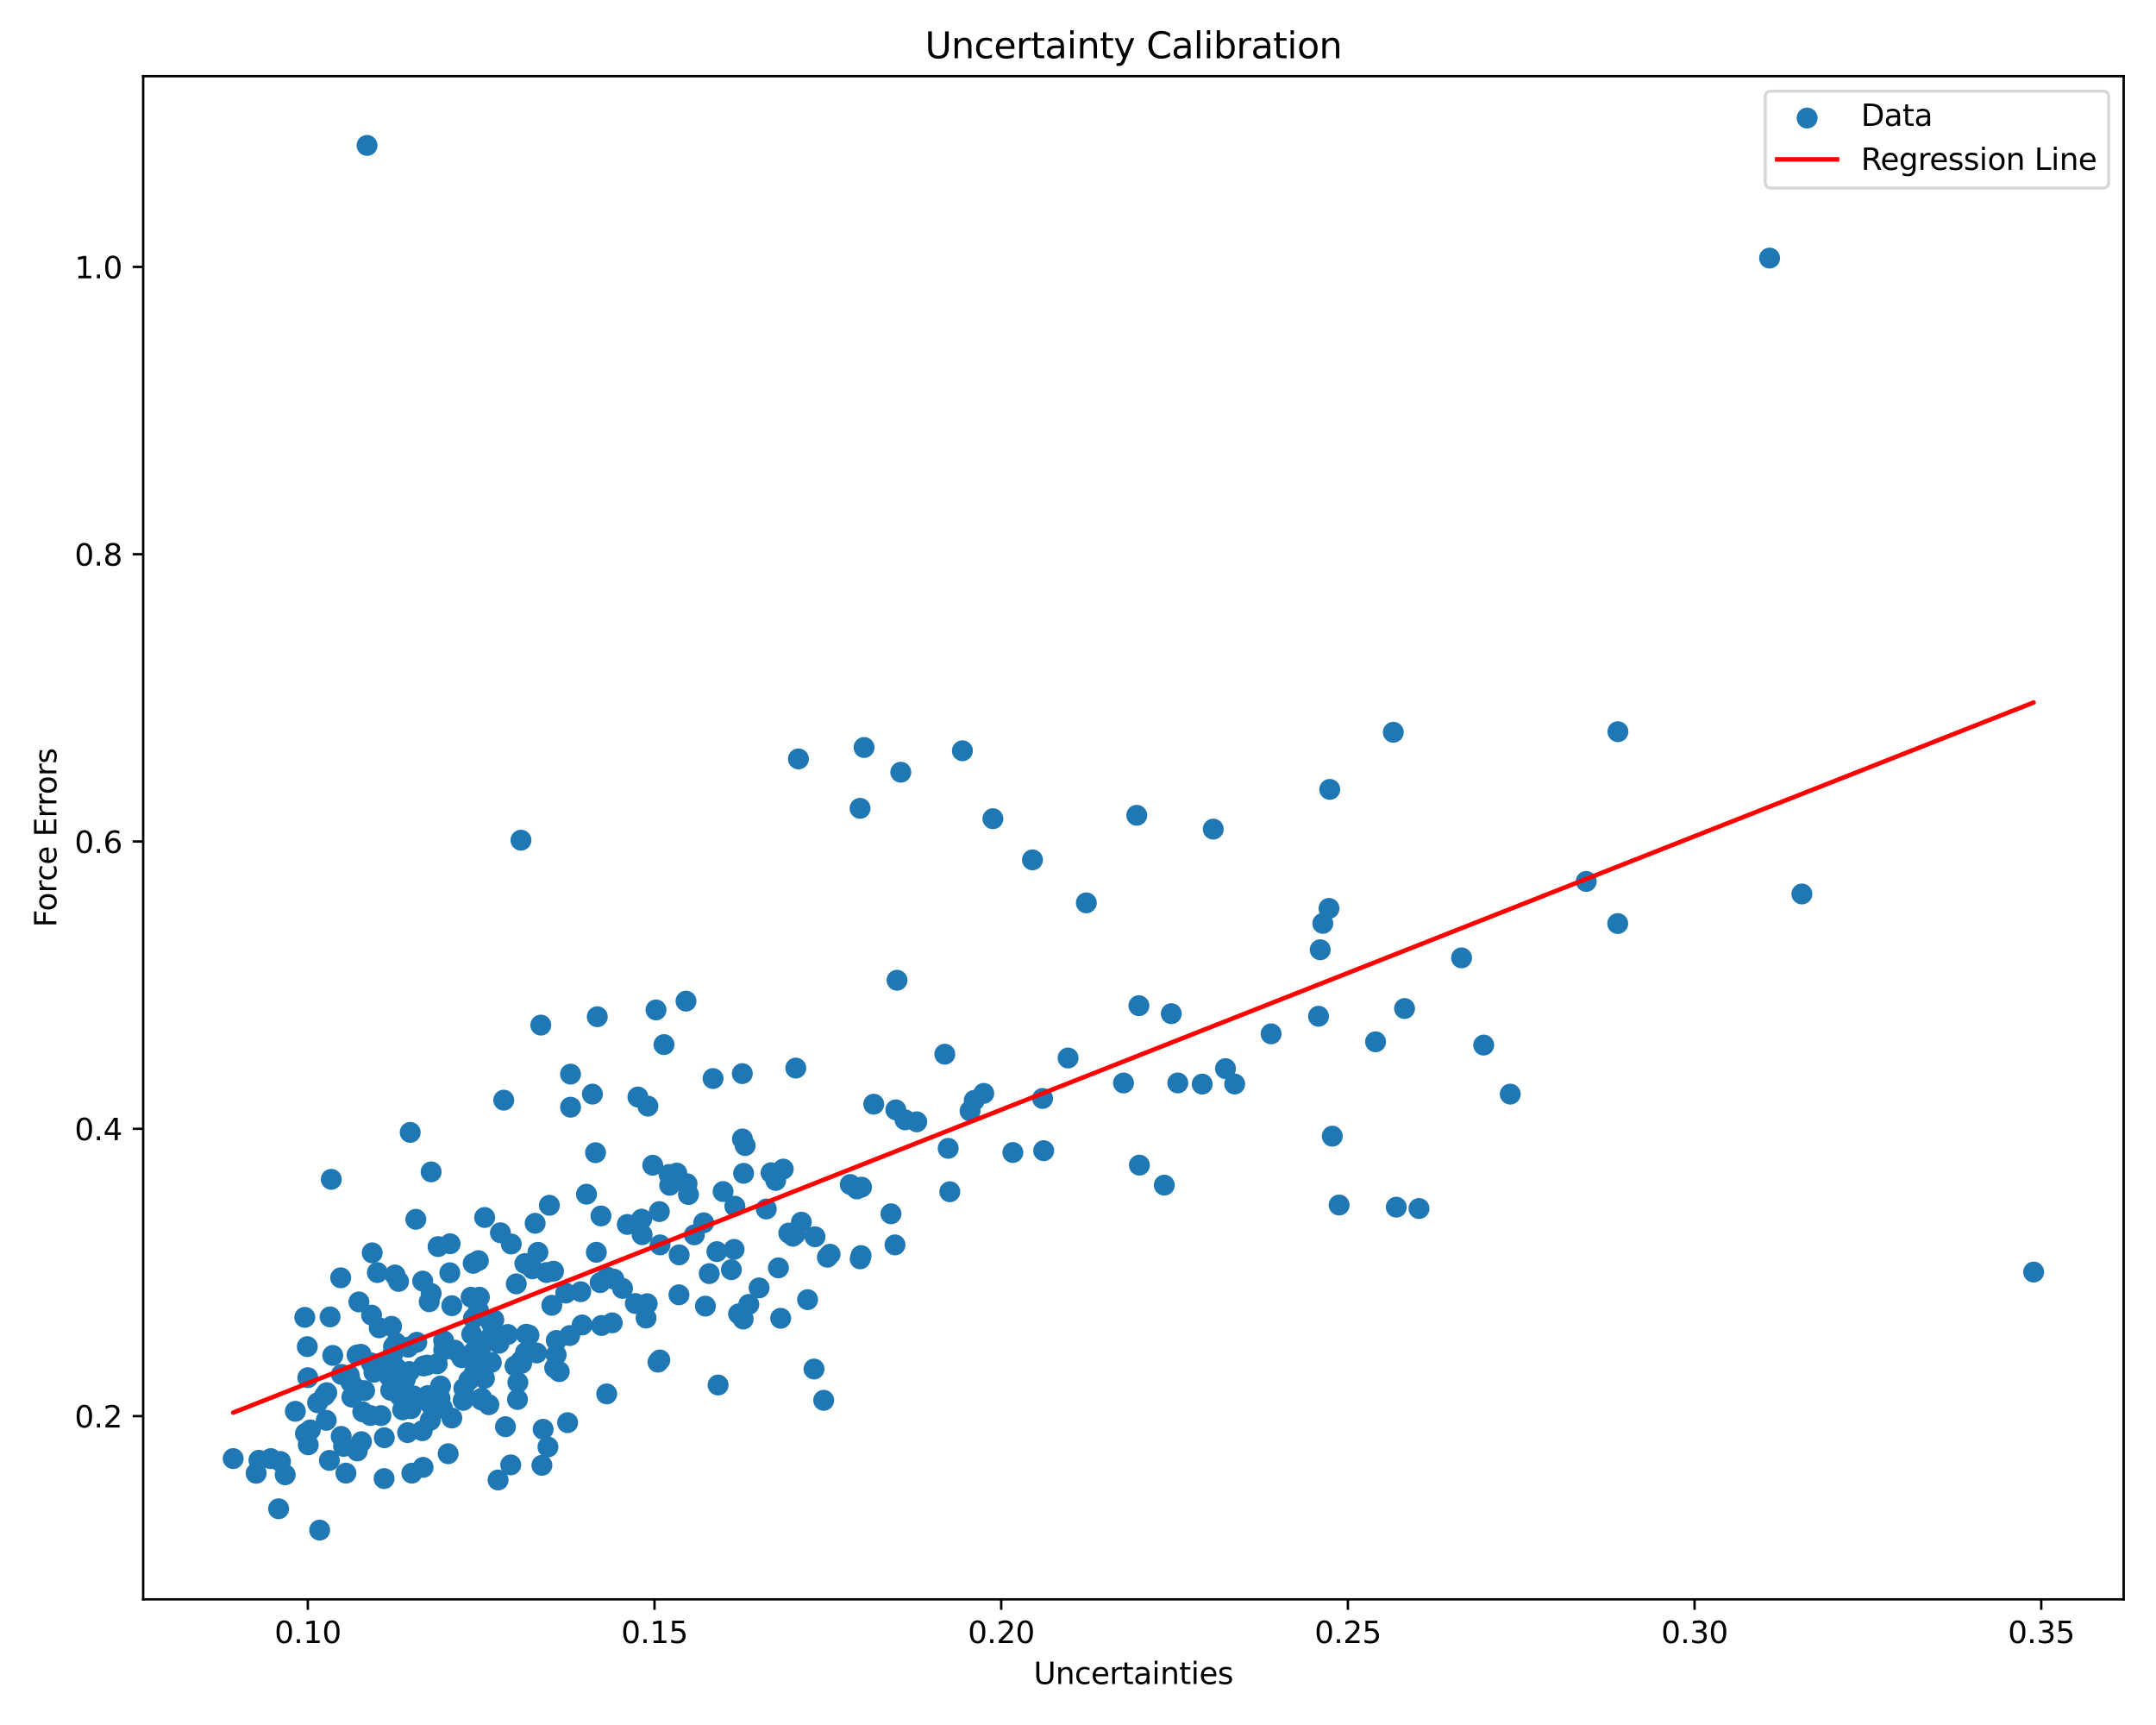 <?xml version="1.0" encoding="utf-8" standalone="no"?>
<!DOCTYPE svg PUBLIC "-//W3C//DTD SVG 1.1//EN"
  "http://www.w3.org/Graphics/SVG/1.1/DTD/svg11.dtd">
<svg xmlns:xlink="http://www.w3.org/1999/xlink" width="720pt" height="576pt" viewBox="0 0 720 576" xmlns="http://www.w3.org/2000/svg" version="1.1">
 <defs>
  <style type="text/css">*{stroke-linejoin: round; stroke-linecap: butt}</style>
 </defs>
 <g id="figure_1">
  <g id="patch_1">
   <path d="M 0 576 
L 720 576 
L 720 0 
L 0 0 
z
" style="fill: #ffffff"/>
  </g>
  <g id="axes_1">
   <g id="patch_2">
    <path d="M 47.81 534.04 
L 709.2 534.04 
L 709.2 25.44 
L 47.81 25.44 
z
" style="fill: #ffffff"/>
   </g>
   <g id="PathCollection_1">
    <defs>
     <path id="mafd9b68d8b" d="M 0 3 
C 0.796 3 1.559 2.684 2.121 2.121 
C 2.684 1.559 3 0.796 3 0 
C 3 -0.796 2.684 -1.559 2.121 -2.121 
C 1.559 -2.684 0.796 -3 0 -3 
C -0.796 -3 -1.559 -2.684 -2.121 -2.121 
C -2.684 -1.559 -3 -0.796 -3 0 
C -3 0.796 -2.684 1.559 -2.121 2.121 
C -1.559 2.684 -0.796 3 0 3 
z
" style="stroke: #1f77b4"/>
    </defs>
    <g clip-path="url(#p9a4f9150dd)">
     <use xlink:href="#mafd9b68d8b" x="246.666" y="438.716" style="fill: #1f77b4; stroke: #1f77b4"/>
     <use xlink:href="#mafd9b68d8b" x="188.929" y="431.779" style="fill: #1f77b4; stroke: #1f77b4"/>
     <use xlink:href="#mafd9b68d8b" x="95.247" y="492.458" style="fill: #1f77b4; stroke: #1f77b4"/>
     <use xlink:href="#mafd9b68d8b" x="248.184" y="440.45" style="fill: #1f77b4; stroke: #1f77b4"/>
     <use xlink:href="#mafd9b68d8b" x="601.748" y="298.505" style="fill: #1f77b4; stroke: #1f77b4"/>
     <use xlink:href="#mafd9b68d8b" x="447.204" y="402.377" style="fill: #1f77b4; stroke: #1f77b4"/>
     <use xlink:href="#mafd9b68d8b" x="299.165" y="370.595" style="fill: #1f77b4; stroke: #1f77b4"/>
     <use xlink:href="#mafd9b68d8b" x="158.085" y="440.252" style="fill: #1f77b4; stroke: #1f77b4"/>
     <use xlink:href="#mafd9b68d8b" x="86.471" y="487.598" style="fill: #1f77b4; stroke: #1f77b4"/>
     <use xlink:href="#mafd9b68d8b" x="172.419" y="428.701" style="fill: #1f77b4; stroke: #1f77b4"/>
     <use xlink:href="#mafd9b68d8b" x="178.71" y="408.476" style="fill: #1f77b4; stroke: #1f77b4"/>
     <use xlink:href="#mafd9b68d8b" x="109.12" y="465.017" style="fill: #1f77b4; stroke: #1f77b4"/>
     <use xlink:href="#mafd9b68d8b" x="144.217" y="469.565" style="fill: #1f77b4; stroke: #1f77b4"/>
     <use xlink:href="#mafd9b68d8b" x="200.42" y="428.291" style="fill: #1f77b4; stroke: #1f77b4"/>
     <use xlink:href="#mafd9b68d8b" x="299.566" y="327.313" style="fill: #1f77b4; stroke: #1f77b4"/>
     <use xlink:href="#mafd9b68d8b" x="148.17" y="450.765" style="fill: #1f77b4; stroke: #1f77b4"/>
     <use xlink:href="#mafd9b68d8b" x="216.131" y="435.323" style="fill: #1f77b4; stroke: #1f77b4"/>
     <use xlink:href="#mafd9b68d8b" x="136.127" y="478.367" style="fill: #1f77b4; stroke: #1f77b4"/>
     <use xlink:href="#mafd9b68d8b" x="197.838" y="365.34" style="fill: #1f77b4; stroke: #1f77b4"/>
     <use xlink:href="#mafd9b68d8b" x="239.404" y="417.934" style="fill: #1f77b4; stroke: #1f77b4"/>
     <use xlink:href="#mafd9b68d8b" x="138.125" y="466.122" style="fill: #1f77b4; stroke: #1f77b4"/>
     <use xlink:href="#mafd9b68d8b" x="444.074" y="263.59" style="fill: #1f77b4; stroke: #1f77b4"/>
     <use xlink:href="#mafd9b68d8b" x="158.013" y="451.561" style="fill: #1f77b4; stroke: #1f77b4"/>
     <use xlink:href="#mafd9b68d8b" x="113.941" y="479.638" style="fill: #1f77b4; stroke: #1f77b4"/>
     <use xlink:href="#mafd9b68d8b" x="174.208" y="455.228" style="fill: #1f77b4; stroke: #1f77b4"/>
     <use xlink:href="#mafd9b68d8b" x="409.254" y="356.828" style="fill: #1f77b4; stroke: #1f77b4"/>
     <use xlink:href="#mafd9b68d8b" x="229.918" y="398.871" style="fill: #1f77b4; stroke: #1f77b4"/>
     <use xlink:href="#mafd9b68d8b" x="126.629" y="443.377" style="fill: #1f77b4; stroke: #1f77b4"/>
     <use xlink:href="#mafd9b68d8b" x="180.964" y="489.285" style="fill: #1f77b4; stroke: #1f77b4"/>
     <use xlink:href="#mafd9b68d8b" x="388.818" y="395.732" style="fill: #1f77b4; stroke: #1f77b4"/>
     <use xlink:href="#mafd9b68d8b" x="216.368" y="369.353" style="fill: #1f77b4; stroke: #1f77b4"/>
     <use xlink:href="#mafd9b68d8b" x="179.635" y="418.165" style="fill: #1f77b4; stroke: #1f77b4"/>
     <use xlink:href="#mafd9b68d8b" x="182.486" y="424.919" style="fill: #1f77b4; stroke: #1f77b4"/>
     <use xlink:href="#mafd9b68d8b" x="119.233" y="452.456" style="fill: #1f77b4; stroke: #1f77b4"/>
     <use xlink:href="#mafd9b68d8b" x="195.863" y="398.759" style="fill: #1f77b4; stroke: #1f77b4"/>
     <use xlink:href="#mafd9b68d8b" x="348.166" y="366.781" style="fill: #1f77b4; stroke: #1f77b4"/>
     <use xlink:href="#mafd9b68d8b" x="257.488" y="391.599" style="fill: #1f77b4; stroke: #1f77b4"/>
     <use xlink:href="#mafd9b68d8b" x="190.53" y="358.666" style="fill: #1f77b4; stroke: #1f77b4"/>
     <use xlink:href="#mafd9b68d8b" x="379.627" y="272.237" style="fill: #1f77b4; stroke: #1f77b4"/>
     <use xlink:href="#mafd9b68d8b" x="142.675" y="466.333" style="fill: #1f77b4; stroke: #1f77b4"/>
     <use xlink:href="#mafd9b68d8b" x="151.867" y="450.832" style="fill: #1f77b4; stroke: #1f77b4"/>
     <use xlink:href="#mafd9b68d8b" x="261.571" y="390.372" style="fill: #1f77b4; stroke: #1f77b4"/>
     <use xlink:href="#mafd9b68d8b" x="141.006" y="477.728" style="fill: #1f77b4; stroke: #1f77b4"/>
     <use xlink:href="#mafd9b68d8b" x="214.438" y="412.279" style="fill: #1f77b4; stroke: #1f77b4"/>
     <use xlink:href="#mafd9b68d8b" x="141.16" y="427.774" style="fill: #1f77b4; stroke: #1f77b4"/>
     <use xlink:href="#mafd9b68d8b" x="124.297" y="418.337" style="fill: #1f77b4; stroke: #1f77b4"/>
     <use xlink:href="#mafd9b68d8b" x="207.892" y="430.216" style="fill: #1f77b4; stroke: #1f77b4"/>
     <use xlink:href="#mafd9b68d8b" x="219.066" y="337.224" style="fill: #1f77b4; stroke: #1f77b4"/>
     <use xlink:href="#mafd9b68d8b" x="150.875" y="435.999" style="fill: #1f77b4; stroke: #1f77b4"/>
     <use xlink:href="#mafd9b68d8b" x="220.351" y="454.114" style="fill: #1f77b4; stroke: #1f77b4"/>
     <use xlink:href="#mafd9b68d8b" x="265.521" y="412.164" style="fill: #1f77b4; stroke: #1f77b4"/>
     <use xlink:href="#mafd9b68d8b" x="231.874" y="412.332" style="fill: #1f77b4; stroke: #1f77b4"/>
     <use xlink:href="#mafd9b68d8b" x="163.995" y="446.278" style="fill: #1f77b4; stroke: #1f77b4"/>
     <use xlink:href="#mafd9b68d8b" x="287.561" y="419.255" style="fill: #1f77b4; stroke: #1f77b4"/>
     <use xlink:href="#mafd9b68d8b" x="226.808" y="419.012" style="fill: #1f77b4; stroke: #1f77b4"/>
     <use xlink:href="#mafd9b68d8b" x="226.738" y="432.351" style="fill: #1f77b4; stroke: #1f77b4"/>
     <use xlink:href="#mafd9b68d8b" x="166.636" y="448.543" style="fill: #1f77b4; stroke: #1f77b4"/>
     <use xlink:href="#mafd9b68d8b" x="217.989" y="389.087" style="fill: #1f77b4; stroke: #1f77b4"/>
     <use xlink:href="#mafd9b68d8b" x="321.399" y="250.689" style="fill: #1f77b4; stroke: #1f77b4"/>
     <use xlink:href="#mafd9b68d8b" x="185.236" y="456.771" style="fill: #1f77b4; stroke: #1f77b4"/>
     <use xlink:href="#mafd9b68d8b" x="136.717" y="457.979" style="fill: #1f77b4; stroke: #1f77b4"/>
     <use xlink:href="#mafd9b68d8b" x="277.205" y="418.8" style="fill: #1f77b4; stroke: #1f77b4"/>
     <use xlink:href="#mafd9b68d8b" x="440.319" y="339.341" style="fill: #1f77b4; stroke: #1f77b4"/>
     <use xlink:href="#mafd9b68d8b" x="120.531" y="452.21" style="fill: #1f77b4; stroke: #1f77b4"/>
     <use xlink:href="#mafd9b68d8b" x="139.184" y="448.205" style="fill: #1f77b4; stroke: #1f77b4"/>
     <use xlink:href="#mafd9b68d8b" x="219.737" y="454.841" style="fill: #1f77b4; stroke: #1f77b4"/>
     <use xlink:href="#mafd9b68d8b" x="298.885" y="415.685" style="fill: #1f77b4; stroke: #1f77b4"/>
     <use xlink:href="#mafd9b68d8b" x="209.487" y="408.857" style="fill: #1f77b4; stroke: #1f77b4"/>
     <use xlink:href="#mafd9b68d8b" x="540.305" y="244.322" style="fill: #1f77b4; stroke: #1f77b4"/>
     <use xlink:href="#mafd9b68d8b" x="245.152" y="417.186" style="fill: #1f77b4; stroke: #1f77b4"/>
     <use xlink:href="#mafd9b68d8b" x="300.817" y="257.851" style="fill: #1f77b4; stroke: #1f77b4"/>
     <use xlink:href="#mafd9b68d8b" x="121.15" y="471.448" style="fill: #1f77b4; stroke: #1f77b4"/>
     <use xlink:href="#mafd9b68d8b" x="129.943" y="459.525" style="fill: #1f77b4; stroke: #1f77b4"/>
     <use xlink:href="#mafd9b68d8b" x="356.683" y="353.277" style="fill: #1f77b4; stroke: #1f77b4"/>
     <use xlink:href="#mafd9b68d8b" x="101.997" y="478.653" style="fill: #1f77b4; stroke: #1f77b4"/>
     <use xlink:href="#mafd9b68d8b" x="158.419" y="458.388" style="fill: #1f77b4; stroke: #1f77b4"/>
     <use xlink:href="#mafd9b68d8b" x="117.218" y="461.662" style="fill: #1f77b4; stroke: #1f77b4"/>
     <use xlink:href="#mafd9b68d8b" x="168.8" y="476.399" style="fill: #1f77b4; stroke: #1f77b4"/>
     <use xlink:href="#mafd9b68d8b" x="150.315" y="415.303" style="fill: #1f77b4; stroke: #1f77b4"/>
     <use xlink:href="#mafd9b68d8b" x="181.376" y="477.253" style="fill: #1f77b4; stroke: #1f77b4"/>
     <use xlink:href="#mafd9b68d8b" x="138.861" y="407.145" style="fill: #1f77b4; stroke: #1f77b4"/>
     <use xlink:href="#mafd9b68d8b" x="328.526" y="365.096" style="fill: #1f77b4; stroke: #1f77b4"/>
     <use xlink:href="#mafd9b68d8b" x="106.056" y="468.396" style="fill: #1f77b4; stroke: #1f77b4"/>
     <use xlink:href="#mafd9b68d8b" x="123.999" y="455.112" style="fill: #1f77b4; stroke: #1f77b4"/>
     <use xlink:href="#mafd9b68d8b" x="148.149" y="447.664" style="fill: #1f77b4; stroke: #1f77b4"/>
     <use xlink:href="#mafd9b68d8b" x="160.253" y="454.627" style="fill: #1f77b4; stroke: #1f77b4"/>
     <use xlink:href="#mafd9b68d8b" x="143.981" y="391.304" style="fill: #1f77b4; stroke: #1f77b4"/>
     <use xlink:href="#mafd9b68d8b" x="179.232" y="451.779" style="fill: #1f77b4; stroke: #1f77b4"/>
     <use xlink:href="#mafd9b68d8b" x="223.636" y="395.787" style="fill: #1f77b4; stroke: #1f77b4"/>
     <use xlink:href="#mafd9b68d8b" x="127.205" y="472.696" style="fill: #1f77b4; stroke: #1f77b4"/>
     <use xlink:href="#mafd9b68d8b" x="175.499" y="451.643" style="fill: #1f77b4; stroke: #1f77b4"/>
     <use xlink:href="#mafd9b68d8b" x="184.276" y="435.858" style="fill: #1f77b4; stroke: #1f77b4"/>
     <use xlink:href="#mafd9b68d8b" x="275.078" y="467.582" style="fill: #1f77b4; stroke: #1f77b4"/>
     <use xlink:href="#mafd9b68d8b" x="160.755" y="467.476" style="fill: #1f77b4; stroke: #1f77b4"/>
     <use xlink:href="#mafd9b68d8b" x="133.392" y="459.421" style="fill: #1f77b4; stroke: #1f77b4"/>
     <use xlink:href="#mafd9b68d8b" x="166.333" y="494.185" style="fill: #1f77b4; stroke: #1f77b4"/>
     <use xlink:href="#mafd9b68d8b" x="229.095" y="334.295" style="fill: #1f77b4; stroke: #1f77b4"/>
     <use xlink:href="#mafd9b68d8b" x="344.796" y="287.116" style="fill: #1f77b4; stroke: #1f77b4"/>
     <use xlink:href="#mafd9b68d8b" x="77.873" y="487.044" style="fill: #1f77b4; stroke: #1f77b4"/>
     <use xlink:href="#mafd9b68d8b" x="504.348" y="365.34" style="fill: #1f77b4; stroke: #1f77b4"/>
     <use xlink:href="#mafd9b68d8b" x="141.294" y="489.976" style="fill: #1f77b4; stroke: #1f77b4"/>
     <use xlink:href="#mafd9b68d8b" x="263.413" y="411.744" style="fill: #1f77b4; stroke: #1f77b4"/>
     <use xlink:href="#mafd9b68d8b" x="214.273" y="407.091" style="fill: #1f77b4; stroke: #1f77b4"/>
     <use xlink:href="#mafd9b68d8b" x="220.198" y="404.569" style="fill: #1f77b4; stroke: #1f77b4"/>
     <use xlink:href="#mafd9b68d8b" x="465.299" y="244.512" style="fill: #1f77b4; stroke: #1f77b4"/>
     <use xlink:href="#mafd9b68d8b" x="175.731" y="445.519" style="fill: #1f77b4; stroke: #1f77b4"/>
     <use xlink:href="#mafd9b68d8b" x="156.576" y="460.88" style="fill: #1f77b4; stroke: #1f77b4"/>
     <use xlink:href="#mafd9b68d8b" x="114.029" y="458.937" style="fill: #1f77b4; stroke: #1f77b4"/>
     <use xlink:href="#mafd9b68d8b" x="193.933" y="431.319" style="fill: #1f77b4; stroke: #1f77b4"/>
     <use xlink:href="#mafd9b68d8b" x="391.153" y="338.474" style="fill: #1f77b4; stroke: #1f77b4"/>
     <use xlink:href="#mafd9b68d8b" x="679.137" y="424.76" style="fill: #1f77b4; stroke: #1f77b4"/>
     <use xlink:href="#mafd9b68d8b" x="247.926" y="380.31" style="fill: #1f77b4; stroke: #1f77b4"/>
     <use xlink:href="#mafd9b68d8b" x="160.33" y="456.061" style="fill: #1f77b4; stroke: #1f77b4"/>
     <use xlink:href="#mafd9b68d8b" x="260.709" y="440.195" style="fill: #1f77b4; stroke: #1f77b4"/>
     <use xlink:href="#mafd9b68d8b" x="220.443" y="415.686" style="fill: #1f77b4; stroke: #1f77b4"/>
     <use xlink:href="#mafd9b68d8b" x="375.199" y="361.62" style="fill: #1f77b4; stroke: #1f77b4"/>
     <use xlink:href="#mafd9b68d8b" x="172.812" y="467.303" style="fill: #1f77b4; stroke: #1f77b4"/>
     <use xlink:href="#mafd9b68d8b" x="265.759" y="356.648" style="fill: #1f77b4; stroke: #1f77b4"/>
     <use xlink:href="#mafd9b68d8b" x="147.127" y="462.82" style="fill: #1f77b4; stroke: #1f77b4"/>
     <use xlink:href="#mafd9b68d8b" x="109.998" y="487.642" style="fill: #1f77b4; stroke: #1f77b4"/>
     <use xlink:href="#mafd9b68d8b" x="226.014" y="391.712" style="fill: #1f77b4; stroke: #1f77b4"/>
     <use xlink:href="#mafd9b68d8b" x="259.956" y="423.351" style="fill: #1f77b4; stroke: #1f77b4"/>
     <use xlink:href="#mafd9b68d8b" x="287.713" y="396.407" style="fill: #1f77b4; stroke: #1f77b4"/>
     <use xlink:href="#mafd9b68d8b" x="154.905" y="463.584" style="fill: #1f77b4; stroke: #1f77b4"/>
     <use xlink:href="#mafd9b68d8b" x="108.946" y="474.262" style="fill: #1f77b4; stroke: #1f77b4"/>
     <use xlink:href="#mafd9b68d8b" x="170.732" y="415.388" style="fill: #1f77b4; stroke: #1f77b4"/>
     <use xlink:href="#mafd9b68d8b" x="221.744" y="348.808" style="fill: #1f77b4; stroke: #1f77b4"/>
     <use xlink:href="#mafd9b68d8b" x="338.238" y="384.839" style="fill: #1f77b4; stroke: #1f77b4"/>
     <use xlink:href="#mafd9b68d8b" x="184.855" y="424.463" style="fill: #1f77b4; stroke: #1f77b4"/>
     <use xlink:href="#mafd9b68d8b" x="164.069" y="454.928" style="fill: #1f77b4; stroke: #1f77b4"/>
     <use xlink:href="#mafd9b68d8b" x="113.777" y="426.675" style="fill: #1f77b4; stroke: #1f77b4"/>
     <use xlink:href="#mafd9b68d8b" x="185.771" y="447.596" style="fill: #1f77b4; stroke: #1f77b4"/>
     <use xlink:href="#mafd9b68d8b" x="190.267" y="445.96" style="fill: #1f77b4; stroke: #1f77b4"/>
     <use xlink:href="#mafd9b68d8b" x="276.302" y="419.801" style="fill: #1f77b4; stroke: #1f77b4"/>
     <use xlink:href="#mafd9b68d8b" x="130.481" y="464.239" style="fill: #1f77b4; stroke: #1f77b4"/>
     <use xlink:href="#mafd9b68d8b" x="147.724" y="470.179" style="fill: #1f77b4; stroke: #1f77b4"/>
     <use xlink:href="#mafd9b68d8b" x="175.281" y="421.917" style="fill: #1f77b4; stroke: #1f77b4"/>
     <use xlink:href="#mafd9b68d8b" x="128.337" y="480.08" style="fill: #1f77b4; stroke: #1f77b4"/>
     <use xlink:href="#mafd9b68d8b" x="137.533" y="491.905" style="fill: #1f77b4; stroke: #1f77b4"/>
     <use xlink:href="#mafd9b68d8b" x="176.658" y="445.818" style="fill: #1f77b4; stroke: #1f77b4"/>
     <use xlink:href="#mafd9b68d8b" x="267.608" y="408.1" style="fill: #1f77b4; stroke: #1f77b4"/>
     <use xlink:href="#mafd9b68d8b" x="444.916" y="379.382" style="fill: #1f77b4; stroke: #1f77b4"/>
     <use xlink:href="#mafd9b68d8b" x="286.165" y="397.004" style="fill: #1f77b4; stroke: #1f77b4"/>
     <use xlink:href="#mafd9b68d8b" x="245.403" y="402.765" style="fill: #1f77b4; stroke: #1f77b4"/>
     <use xlink:href="#mafd9b68d8b" x="234.999" y="408.309" style="fill: #1f77b4; stroke: #1f77b4"/>
     <use xlink:href="#mafd9b68d8b" x="239.814" y="462.471" style="fill: #1f77b4; stroke: #1f77b4"/>
     <use xlink:href="#mafd9b68d8b" x="229.442" y="395.274" style="fill: #1f77b4; stroke: #1f77b4"/>
     <use xlink:href="#mafd9b68d8b" x="212.175" y="435.254" style="fill: #1f77b4; stroke: #1f77b4"/>
     <use xlink:href="#mafd9b68d8b" x="137.234" y="470.388" style="fill: #1f77b4; stroke: #1f77b4"/>
     <use xlink:href="#mafd9b68d8b" x="114.738" y="482.968" style="fill: #1f77b4; stroke: #1f77b4"/>
     <use xlink:href="#mafd9b68d8b" x="170.565" y="489.136" style="fill: #1f77b4; stroke: #1f77b4"/>
     <use xlink:href="#mafd9b68d8b" x="140.917" y="467.296" style="fill: #1f77b4; stroke: #1f77b4"/>
     <use xlink:href="#mafd9b68d8b" x="287.222" y="269.912" style="fill: #1f77b4; stroke: #1f77b4"/>
     <use xlink:href="#mafd9b68d8b" x="154.682" y="467.596" style="fill: #1f77b4; stroke: #1f77b4"/>
     <use xlink:href="#mafd9b68d8b" x="111.118" y="452.593" style="fill: #1f77b4; stroke: #1f77b4"/>
     <use xlink:href="#mafd9b68d8b" x="119.212" y="463.804" style="fill: #1f77b4; stroke: #1f77b4"/>
     <use xlink:href="#mafd9b68d8b" x="163.256" y="469.052" style="fill: #1f77b4; stroke: #1f77b4"/>
     <use xlink:href="#mafd9b68d8b" x="264.798" y="412.794" style="fill: #1f77b4; stroke: #1f77b4"/>
     <use xlink:href="#mafd9b68d8b" x="158.02" y="421.854" style="fill: #1f77b4; stroke: #1f77b4"/>
     <use xlink:href="#mafd9b68d8b" x="202.614" y="465.442" style="fill: #1f77b4; stroke: #1f77b4"/>
     <use xlink:href="#mafd9b68d8b" x="101.781" y="439.878" style="fill: #1f77b4; stroke: #1f77b4"/>
     <use xlink:href="#mafd9b68d8b" x="266.641" y="253.411" style="fill: #1f77b4; stroke: #1f77b4"/>
     <use xlink:href="#mafd9b68d8b" x="190.54" y="369.706" style="fill: #1f77b4; stroke: #1f77b4"/>
     <use xlink:href="#mafd9b68d8b" x="269.701" y="433.967" style="fill: #1f77b4; stroke: #1f77b4"/>
     <use xlink:href="#mafd9b68d8b" x="204.459" y="441.716" style="fill: #1f77b4; stroke: #1f77b4"/>
     <use xlink:href="#mafd9b68d8b" x="143.994" y="431.903" style="fill: #1f77b4; stroke: #1f77b4"/>
     <use xlink:href="#mafd9b68d8b" x="348.539" y="384.235" style="fill: #1f77b4; stroke: #1f77b4"/>
     <use xlink:href="#mafd9b68d8b" x="131.135" y="452.268" style="fill: #1f77b4; stroke: #1f77b4"/>
     <use xlink:href="#mafd9b68d8b" x="443.818" y="303.325" style="fill: #1f77b4; stroke: #1f77b4"/>
     <use xlink:href="#mafd9b68d8b" x="590.959" y="86.176" style="fill: #1f77b4; stroke: #1f77b4"/>
     <use xlink:href="#mafd9b68d8b" x="253.506" y="430.043" style="fill: #1f77b4; stroke: #1f77b4"/>
     <use xlink:href="#mafd9b68d8b" x="98.634" y="471.255" style="fill: #1f77b4; stroke: #1f77b4"/>
     <use xlink:href="#mafd9b68d8b" x="120.702" y="481.398" style="fill: #1f77b4; stroke: #1f77b4"/>
     <use xlink:href="#mafd9b68d8b" x="160.891" y="466.849" style="fill: #1f77b4; stroke: #1f77b4"/>
     <use xlink:href="#mafd9b68d8b" x="110.227" y="439.731" style="fill: #1f77b4; stroke: #1f77b4"/>
     <use xlink:href="#mafd9b68d8b" x="102.946" y="482.442" style="fill: #1f77b4; stroke: #1f77b4"/>
     <use xlink:href="#mafd9b68d8b" x="202.752" y="426.423" style="fill: #1f77b4; stroke: #1f77b4"/>
     <use xlink:href="#mafd9b68d8b" x="161.85" y="406.532" style="fill: #1f77b4; stroke: #1f77b4"/>
     <use xlink:href="#mafd9b68d8b" x="119.857" y="434.729" style="fill: #1f77b4; stroke: #1f77b4"/>
     <use xlink:href="#mafd9b68d8b" x="102.623" y="449.659" style="fill: #1f77b4; stroke: #1f77b4"/>
     <use xlink:href="#mafd9b68d8b" x="198.878" y="384.895" style="fill: #1f77b4; stroke: #1f77b4"/>
     <use xlink:href="#mafd9b68d8b" x="297.541" y="405.299" style="fill: #1f77b4; stroke: #1f77b4"/>
     <use xlink:href="#mafd9b68d8b" x="133.099" y="427.881" style="fill: #1f77b4; stroke: #1f77b4"/>
     <use xlink:href="#mafd9b68d8b" x="160.762" y="449.618" style="fill: #1f77b4; stroke: #1f77b4"/>
     <use xlink:href="#mafd9b68d8b" x="157.522" y="445.513" style="fill: #1f77b4; stroke: #1f77b4"/>
     <use xlink:href="#mafd9b68d8b" x="142.828" y="466.004" style="fill: #1f77b4; stroke: #1f77b4"/>
     <use xlink:href="#mafd9b68d8b" x="159.944" y="456.033" style="fill: #1f77b4; stroke: #1f77b4"/>
     <use xlink:href="#mafd9b68d8b" x="182.987" y="483.159" style="fill: #1f77b4; stroke: #1f77b4"/>
     <use xlink:href="#mafd9b68d8b" x="164.142" y="441.984" style="fill: #1f77b4; stroke: #1f77b4"/>
     <use xlink:href="#mafd9b68d8b" x="248.839" y="382.528" style="fill: #1f77b4; stroke: #1f77b4"/>
     <use xlink:href="#mafd9b68d8b" x="127.238" y="455.879" style="fill: #1f77b4; stroke: #1f77b4"/>
     <use xlink:href="#mafd9b68d8b" x="238.127" y="360.141" style="fill: #1f77b4; stroke: #1f77b4"/>
     <use xlink:href="#mafd9b68d8b" x="540.236" y="308.385" style="fill: #1f77b4; stroke: #1f77b4"/>
     <use xlink:href="#mafd9b68d8b" x="164.908" y="440.71" style="fill: #1f77b4; stroke: #1f77b4"/>
     <use xlink:href="#mafd9b68d8b" x="141.449" y="456.125" style="fill: #1f77b4; stroke: #1f77b4"/>
     <use xlink:href="#mafd9b68d8b" x="173.905" y="454.49" style="fill: #1f77b4; stroke: #1f77b4"/>
     <use xlink:href="#mafd9b68d8b" x="204.984" y="427.108" style="fill: #1f77b4; stroke: #1f77b4"/>
     <use xlink:href="#mafd9b68d8b" x="401.472" y="361.991" style="fill: #1f77b4; stroke: #1f77b4"/>
     <use xlink:href="#mafd9b68d8b" x="93.677" y="488.012" style="fill: #1f77b4; stroke: #1f77b4"/>
     <use xlink:href="#mafd9b68d8b" x="106.753" y="510.922" style="fill: #1f77b4; stroke: #1f77b4"/>
     <use xlink:href="#mafd9b68d8b" x="247.897" y="358.49" style="fill: #1f77b4; stroke: #1f77b4"/>
     <use xlink:href="#mafd9b68d8b" x="424.484" y="345.214" style="fill: #1f77b4; stroke: #1f77b4"/>
     <use xlink:href="#mafd9b68d8b" x="157.312" y="433.161" style="fill: #1f77b4; stroke: #1f77b4"/>
     <use xlink:href="#mafd9b68d8b" x="199.156" y="418.154" style="fill: #1f77b4; stroke: #1f77b4"/>
     <use xlink:href="#mafd9b68d8b" x="90.42" y="487.053" style="fill: #1f77b4; stroke: #1f77b4"/>
     <use xlink:href="#mafd9b68d8b" x="160.092" y="433.168" style="fill: #1f77b4; stroke: #1f77b4"/>
     <use xlink:href="#mafd9b68d8b" x="128.27" y="493.712" style="fill: #1f77b4; stroke: #1f77b4"/>
     <use xlink:href="#mafd9b68d8b" x="177.816" y="423.682" style="fill: #1f77b4; stroke: #1f77b4"/>
     <use xlink:href="#mafd9b68d8b" x="380.499" y="389.06" style="fill: #1f77b4; stroke: #1f77b4"/>
     <use xlink:href="#mafd9b68d8b" x="108.374" y="466.035" style="fill: #1f77b4; stroke: #1f77b4"/>
     <use xlink:href="#mafd9b68d8b" x="159.751" y="420.939" style="fill: #1f77b4; stroke: #1f77b4"/>
     <use xlink:href="#mafd9b68d8b" x="110.635" y="393.794" style="fill: #1f77b4; stroke: #1f77b4"/>
     <use xlink:href="#mafd9b68d8b" x="288.556" y="249.598" style="fill: #1f77b4; stroke: #1f77b4"/>
     <use xlink:href="#mafd9b68d8b" x="121.764" y="464.352" style="fill: #1f77b4; stroke: #1f77b4"/>
     <use xlink:href="#mafd9b68d8b" x="440.892" y="317.127" style="fill: #1f77b4; stroke: #1f77b4"/>
     <use xlink:href="#mafd9b68d8b" x="194.392" y="442.425" style="fill: #1f77b4; stroke: #1f77b4"/>
     <use xlink:href="#mafd9b68d8b" x="291.786" y="368.703" style="fill: #1f77b4; stroke: #1f77b4"/>
     <use xlink:href="#mafd9b68d8b" x="85.535" y="491.945" style="fill: #1f77b4; stroke: #1f77b4"/>
     <use xlink:href="#mafd9b68d8b" x="126.02" y="424.928" style="fill: #1f77b4; stroke: #1f77b4"/>
     <use xlink:href="#mafd9b68d8b" x="130.754" y="442.876" style="fill: #1f77b4; stroke: #1f77b4"/>
     <use xlink:href="#mafd9b68d8b" x="131.416" y="449.679" style="fill: #1f77b4; stroke: #1f77b4"/>
     <use xlink:href="#mafd9b68d8b" x="244.235" y="423.966" style="fill: #1f77b4; stroke: #1f77b4"/>
     <use xlink:href="#mafd9b68d8b" x="317.186" y="397.939" style="fill: #1f77b4; stroke: #1f77b4"/>
     <use xlink:href="#mafd9b68d8b" x="255.902" y="403.698" style="fill: #1f77b4; stroke: #1f77b4"/>
     <use xlink:href="#mafd9b68d8b" x="131.913" y="425.725" style="fill: #1f77b4; stroke: #1f77b4"/>
     <use xlink:href="#mafd9b68d8b" x="488.09" y="319.845" style="fill: #1f77b4; stroke: #1f77b4"/>
     <use xlink:href="#mafd9b68d8b" x="259.043" y="394.161" style="fill: #1f77b4; stroke: #1f77b4"/>
     <use xlink:href="#mafd9b68d8b" x="132.3" y="448.459" style="fill: #1f77b4; stroke: #1f77b4"/>
     <use xlink:href="#mafd9b68d8b" x="173.977" y="280.543" style="fill: #1f77b4; stroke: #1f77b4"/>
     <use xlink:href="#mafd9b68d8b" x="331.579" y="273.38" style="fill: #1f77b4; stroke: #1f77b4"/>
     <use xlink:href="#mafd9b68d8b" x="171.977" y="456.134" style="fill: #1f77b4; stroke: #1f77b4"/>
     <use xlink:href="#mafd9b68d8b" x="529.725" y="294.318" style="fill: #1f77b4; stroke: #1f77b4"/>
     <use xlink:href="#mafd9b68d8b" x="180.598" y="342.296" style="fill: #1f77b4; stroke: #1f77b4"/>
     <use xlink:href="#mafd9b68d8b" x="325.349" y="367.431" style="fill: #1f77b4; stroke: #1f77b4"/>
     <use xlink:href="#mafd9b68d8b" x="362.784" y="301.48" style="fill: #1f77b4; stroke: #1f77b4"/>
     <use xlink:href="#mafd9b68d8b" x="495.481" y="348.966" style="fill: #1f77b4; stroke: #1f77b4"/>
     <use xlink:href="#mafd9b68d8b" x="306.162" y="374.588" style="fill: #1f77b4; stroke: #1f77b4"/>
     <use xlink:href="#mafd9b68d8b" x="146.006" y="455.396" style="fill: #1f77b4; stroke: #1f77b4"/>
     <use xlink:href="#mafd9b68d8b" x="169.584" y="445.599" style="fill: #1f77b4; stroke: #1f77b4"/>
     <use xlink:href="#mafd9b68d8b" x="271.841" y="457.136" style="fill: #1f77b4; stroke: #1f77b4"/>
     <use xlink:href="#mafd9b68d8b" x="223.436" y="392.162" style="fill: #1f77b4; stroke: #1f77b4"/>
     <use xlink:href="#mafd9b68d8b" x="316.652" y="383.451" style="fill: #1f77b4; stroke: #1f77b4"/>
     <use xlink:href="#mafd9b68d8b" x="189.562" y="475.049" style="fill: #1f77b4; stroke: #1f77b4"/>
     <use xlink:href="#mafd9b68d8b" x="323.95" y="370.969" style="fill: #1f77b4; stroke: #1f77b4"/>
     <use xlink:href="#mafd9b68d8b" x="215.755" y="440.121" style="fill: #1f77b4; stroke: #1f77b4"/>
     <use xlink:href="#mafd9b68d8b" x="150.888" y="473.494" style="fill: #1f77b4; stroke: #1f77b4"/>
     <use xlink:href="#mafd9b68d8b" x="160.475" y="454.456" style="fill: #1f77b4; stroke: #1f77b4"/>
     <use xlink:href="#mafd9b68d8b" x="393.33" y="361.612" style="fill: #1f77b4; stroke: #1f77b4"/>
     <use xlink:href="#mafd9b68d8b" x="236.855" y="425.273" style="fill: #1f77b4; stroke: #1f77b4"/>
     <use xlink:href="#mafd9b68d8b" x="272.18" y="412.974" style="fill: #1f77b4; stroke: #1f77b4"/>
     <use xlink:href="#mafd9b68d8b" x="459.372" y="347.874" style="fill: #1f77b4; stroke: #1f77b4"/>
     <use xlink:href="#mafd9b68d8b" x="142.669" y="455.81" style="fill: #1f77b4; stroke: #1f77b4"/>
     <use xlink:href="#mafd9b68d8b" x="199.468" y="339.499" style="fill: #1f77b4; stroke: #1f77b4"/>
     <use xlink:href="#mafd9b68d8b" x="143.692" y="474.266" style="fill: #1f77b4; stroke: #1f77b4"/>
     <use xlink:href="#mafd9b68d8b" x="213.036" y="366.312" style="fill: #1f77b4; stroke: #1f77b4"/>
     <use xlink:href="#mafd9b68d8b" x="116.64" y="459.247" style="fill: #1f77b4; stroke: #1f77b4"/>
     <use xlink:href="#mafd9b68d8b" x="168.226" y="367.355" style="fill: #1f77b4; stroke: #1f77b4"/>
     <use xlink:href="#mafd9b68d8b" x="124.076" y="439.135" style="fill: #1f77b4; stroke: #1f77b4"/>
     <use xlink:href="#mafd9b68d8b" x="283.946" y="395.522" style="fill: #1f77b4; stroke: #1f77b4"/>
     <use xlink:href="#mafd9b68d8b" x="149.663" y="485.416" style="fill: #1f77b4; stroke: #1f77b4"/>
     <use xlink:href="#mafd9b68d8b" x="473.881" y="403.542" style="fill: #1f77b4; stroke: #1f77b4"/>
     <use xlink:href="#mafd9b68d8b" x="241.478" y="397.87" style="fill: #1f77b4; stroke: #1f77b4"/>
     <use xlink:href="#mafd9b68d8b" x="380.337" y="335.81" style="fill: #1f77b4; stroke: #1f77b4"/>
     <use xlink:href="#mafd9b68d8b" x="115.518" y="491.902" style="fill: #1f77b4; stroke: #1f77b4"/>
     <use xlink:href="#mafd9b68d8b" x="161.783" y="460.26" style="fill: #1f77b4; stroke: #1f77b4"/>
     <use xlink:href="#mafd9b68d8b" x="441.754" y="308.329" style="fill: #1f77b4; stroke: #1f77b4"/>
     <use xlink:href="#mafd9b68d8b" x="200.867" y="442.605" style="fill: #1f77b4; stroke: #1f77b4"/>
     <use xlink:href="#mafd9b68d8b" x="248.323" y="391.788" style="fill: #1f77b4; stroke: #1f77b4"/>
     <use xlink:href="#mafd9b68d8b" x="123.696" y="472.663" style="fill: #1f77b4; stroke: #1f77b4"/>
     <use xlink:href="#mafd9b68d8b" x="287.248" y="420.348" style="fill: #1f77b4; stroke: #1f77b4"/>
     <use xlink:href="#mafd9b68d8b" x="132.443" y="456.893" style="fill: #1f77b4; stroke: #1f77b4"/>
     <use xlink:href="#mafd9b68d8b" x="119.321" y="484.485" style="fill: #1f77b4; stroke: #1f77b4"/>
     <use xlink:href="#mafd9b68d8b" x="117.507" y="466.513" style="fill: #1f77b4; stroke: #1f77b4"/>
     <use xlink:href="#mafd9b68d8b" x="122.573" y="48.558" style="fill: #1f77b4; stroke: #1f77b4"/>
     <use xlink:href="#mafd9b68d8b" x="235.562" y="436.127" style="fill: #1f77b4; stroke: #1f77b4"/>
     <use xlink:href="#mafd9b68d8b" x="143.336" y="434.663" style="fill: #1f77b4; stroke: #1f77b4"/>
     <use xlink:href="#mafd9b68d8b" x="136.32" y="449.857" style="fill: #1f77b4; stroke: #1f77b4"/>
     <use xlink:href="#mafd9b68d8b" x="136.991" y="378.119" style="fill: #1f77b4; stroke: #1f77b4"/>
     <use xlink:href="#mafd9b68d8b" x="102.797" y="460.028" style="fill: #1f77b4; stroke: #1f77b4"/>
     <use xlink:href="#mafd9b68d8b" x="133.483" y="466.064" style="fill: #1f77b4; stroke: #1f77b4"/>
     <use xlink:href="#mafd9b68d8b" x="124.864" y="458.207" style="fill: #1f77b4; stroke: #1f77b4"/>
     <use xlink:href="#mafd9b68d8b" x="93.046" y="503.799" style="fill: #1f77b4; stroke: #1f77b4"/>
     <use xlink:href="#mafd9b68d8b" x="134.468" y="470.762" style="fill: #1f77b4; stroke: #1f77b4"/>
     <use xlink:href="#mafd9b68d8b" x="172.939" y="461.637" style="fill: #1f77b4; stroke: #1f77b4"/>
     <use xlink:href="#mafd9b68d8b" x="103.624" y="477.465" style="fill: #1f77b4; stroke: #1f77b4"/>
     <use xlink:href="#mafd9b68d8b" x="466.294" y="403.087" style="fill: #1f77b4; stroke: #1f77b4"/>
     <use xlink:href="#mafd9b68d8b" x="186.768" y="458.003" style="fill: #1f77b4; stroke: #1f77b4"/>
     <use xlink:href="#mafd9b68d8b" x="250.065" y="435.55" style="fill: #1f77b4; stroke: #1f77b4"/>
     <use xlink:href="#mafd9b68d8b" x="200.69" y="406.021" style="fill: #1f77b4; stroke: #1f77b4"/>
     <use xlink:href="#mafd9b68d8b" x="183.463" y="402.463" style="fill: #1f77b4; stroke: #1f77b4"/>
     <use xlink:href="#mafd9b68d8b" x="135.364" y="460.552" style="fill: #1f77b4; stroke: #1f77b4"/>
     <use xlink:href="#mafd9b68d8b" x="146.288" y="416.251" style="fill: #1f77b4; stroke: #1f77b4"/>
     <use xlink:href="#mafd9b68d8b" x="315.519" y="352.008" style="fill: #1f77b4; stroke: #1f77b4"/>
     <use xlink:href="#mafd9b68d8b" x="185.727" y="452.385" style="fill: #1f77b4; stroke: #1f77b4"/>
     <use xlink:href="#mafd9b68d8b" x="154.191" y="453.359" style="fill: #1f77b4; stroke: #1f77b4"/>
     <use xlink:href="#mafd9b68d8b" x="405.172" y="276.85" style="fill: #1f77b4; stroke: #1f77b4"/>
     <use xlink:href="#mafd9b68d8b" x="150.214" y="424.989" style="fill: #1f77b4; stroke: #1f77b4"/>
     <use xlink:href="#mafd9b68d8b" x="302.237" y="373.926" style="fill: #1f77b4; stroke: #1f77b4"/>
     <use xlink:href="#mafd9b68d8b" x="469.052" y="336.764" style="fill: #1f77b4; stroke: #1f77b4"/>
     <use xlink:href="#mafd9b68d8b" x="159.787" y="437.549" style="fill: #1f77b4; stroke: #1f77b4"/>
     <use xlink:href="#mafd9b68d8b" x="167.121" y="411.642" style="fill: #1f77b4; stroke: #1f77b4"/>
     <use xlink:href="#mafd9b68d8b" x="412.322" y="361.966" style="fill: #1f77b4; stroke: #1f77b4"/>
     <use xlink:href="#mafd9b68d8b" x="146.975" y="466.985" style="fill: #1f77b4; stroke: #1f77b4"/>
    </g>
   </g>
   <g id="matplotlib.axis_1">
    <g id="xtick_1">
     <g id="line2d_1">
      <defs>
       <path id="m39566bbd8f" d="M 0 0 
L 0 3.5 
" style="stroke: #000000; stroke-width: 0.8"/>
      </defs>
      <g>
       <use xlink:href="#m39566bbd8f" x="102.801" y="534.04" style="stroke: #000000; stroke-width: 0.8"/>
      </g>
     </g>
     <g id="text_1">
      <!-- 0.10 -->
      <g transform="translate(91.668 548.638) scale(0.1 -0.1)">
       <defs>
        <path id="DejaVuSans-30" d="M 2034 4250 
Q 1547 4250 1301 3770 
Q 1056 3291 1056 2328 
Q 1056 1369 1301 889 
Q 1547 409 2034 409 
Q 2525 409 2770 889 
Q 3016 1369 3016 2328 
Q 3016 3291 2770 3770 
Q 2525 4250 2034 4250 
z
M 2034 4750 
Q 2819 4750 3233 4129 
Q 3647 3509 3647 2328 
Q 3647 1150 3233 529 
Q 2819 -91 2034 -91 
Q 1250 -91 836 529 
Q 422 1150 422 2328 
Q 422 3509 836 4129 
Q 1250 4750 2034 4750 
z
" transform="scale(0.016)"/>
        <path id="DejaVuSans-2e" d="M 684 794 
L 1344 794 
L 1344 0 
L 684 0 
L 684 794 
z
" transform="scale(0.016)"/>
        <path id="DejaVuSans-31" d="M 794 531 
L 1825 531 
L 1825 4091 
L 703 3866 
L 703 4441 
L 1819 4666 
L 2450 4666 
L 2450 531 
L 3481 531 
L 3481 0 
L 794 0 
L 794 531 
z
" transform="scale(0.016)"/>
       </defs>
       <use xlink:href="#DejaVuSans-30"/>
       <use xlink:href="#DejaVuSans-2e" x="63.623"/>
       <use xlink:href="#DejaVuSans-31" x="95.41"/>
       <use xlink:href="#DejaVuSans-30" x="159.033"/>
      </g>
     </g>
    </g>
    <g id="xtick_2">
     <g id="line2d_2">
      <g>
       <use xlink:href="#m39566bbd8f" x="218.577" y="534.04" style="stroke: #000000; stroke-width: 0.8"/>
      </g>
     </g>
     <g id="text_2">
      <!-- 0.15 -->
      <g transform="translate(207.444 548.638) scale(0.1 -0.1)">
       <defs>
        <path id="DejaVuSans-35" d="M 691 4666 
L 3169 4666 
L 3169 4134 
L 1269 4134 
L 1269 2991 
Q 1406 3038 1543 3061 
Q 1681 3084 1819 3084 
Q 2600 3084 3056 2656 
Q 3513 2228 3513 1497 
Q 3513 744 3044 326 
Q 2575 -91 1722 -91 
Q 1428 -91 1123 -41 
Q 819 9 494 109 
L 494 744 
Q 775 591 1075 516 
Q 1375 441 1709 441 
Q 2250 441 2565 725 
Q 2881 1009 2881 1497 
Q 2881 1984 2565 2268 
Q 2250 2553 1709 2553 
Q 1456 2553 1204 2497 
Q 953 2441 691 2322 
L 691 4666 
z
" transform="scale(0.016)"/>
       </defs>
       <use xlink:href="#DejaVuSans-30"/>
       <use xlink:href="#DejaVuSans-2e" x="63.623"/>
       <use xlink:href="#DejaVuSans-31" x="95.41"/>
       <use xlink:href="#DejaVuSans-35" x="159.033"/>
      </g>
     </g>
    </g>
    <g id="xtick_3">
     <g id="line2d_3">
      <g>
       <use xlink:href="#m39566bbd8f" x="334.352" y="534.04" style="stroke: #000000; stroke-width: 0.8"/>
      </g>
     </g>
     <g id="text_3">
      <!-- 0.20 -->
      <g transform="translate(323.219 548.638) scale(0.1 -0.1)">
       <defs>
        <path id="DejaVuSans-32" d="M 1228 531 
L 3431 531 
L 3431 0 
L 469 0 
L 469 531 
Q 828 903 1448 1529 
Q 2069 2156 2228 2338 
Q 2531 2678 2651 2914 
Q 2772 3150 2772 3378 
Q 2772 3750 2511 3984 
Q 2250 4219 1831 4219 
Q 1534 4219 1204 4116 
Q 875 4013 500 3803 
L 500 4441 
Q 881 4594 1212 4672 
Q 1544 4750 1819 4750 
Q 2544 4750 2975 4387 
Q 3406 4025 3406 3419 
Q 3406 3131 3298 2873 
Q 3191 2616 2906 2266 
Q 2828 2175 2409 1742 
Q 1991 1309 1228 531 
z
" transform="scale(0.016)"/>
       </defs>
       <use xlink:href="#DejaVuSans-30"/>
       <use xlink:href="#DejaVuSans-2e" x="63.623"/>
       <use xlink:href="#DejaVuSans-32" x="95.41"/>
       <use xlink:href="#DejaVuSans-30" x="159.033"/>
      </g>
     </g>
    </g>
    <g id="xtick_4">
     <g id="line2d_4">
      <g>
       <use xlink:href="#m39566bbd8f" x="450.127" y="534.04" style="stroke: #000000; stroke-width: 0.8"/>
      </g>
     </g>
     <g id="text_4">
      <!-- 0.25 -->
      <g transform="translate(438.994 548.638) scale(0.1 -0.1)">
       <use xlink:href="#DejaVuSans-30"/>
       <use xlink:href="#DejaVuSans-2e" x="63.623"/>
       <use xlink:href="#DejaVuSans-32" x="95.41"/>
       <use xlink:href="#DejaVuSans-35" x="159.033"/>
      </g>
     </g>
    </g>
    <g id="xtick_5">
     <g id="line2d_5">
      <g>
       <use xlink:href="#m39566bbd8f" x="565.902" y="534.04" style="stroke: #000000; stroke-width: 0.8"/>
      </g>
     </g>
     <g id="text_5">
      <!-- 0.30 -->
      <g transform="translate(554.77 548.638) scale(0.1 -0.1)">
       <defs>
        <path id="DejaVuSans-33" d="M 2597 2516 
Q 3050 2419 3304 2112 
Q 3559 1806 3559 1356 
Q 3559 666 3084 287 
Q 2609 -91 1734 -91 
Q 1441 -91 1130 -33 
Q 819 25 488 141 
L 488 750 
Q 750 597 1062 519 
Q 1375 441 1716 441 
Q 2309 441 2620 675 
Q 2931 909 2931 1356 
Q 2931 1769 2642 2001 
Q 2353 2234 1838 2234 
L 1294 2234 
L 1294 2753 
L 1863 2753 
Q 2328 2753 2575 2939 
Q 2822 3125 2822 3475 
Q 2822 3834 2567 4026 
Q 2313 4219 1838 4219 
Q 1578 4219 1281 4162 
Q 984 4106 628 3988 
L 628 4550 
Q 988 4650 1302 4700 
Q 1616 4750 1894 4750 
Q 2613 4750 3031 4423 
Q 3450 4097 3450 3541 
Q 3450 3153 3228 2886 
Q 3006 2619 2597 2516 
z
" transform="scale(0.016)"/>
       </defs>
       <use xlink:href="#DejaVuSans-30"/>
       <use xlink:href="#DejaVuSans-2e" x="63.623"/>
       <use xlink:href="#DejaVuSans-33" x="95.41"/>
       <use xlink:href="#DejaVuSans-30" x="159.033"/>
      </g>
     </g>
    </g>
    <g id="xtick_6">
     <g id="line2d_6">
      <g>
       <use xlink:href="#m39566bbd8f" x="681.678" y="534.04" style="stroke: #000000; stroke-width: 0.8"/>
      </g>
     </g>
     <g id="text_6">
      <!-- 0.35 -->
      <g transform="translate(670.545 548.638) scale(0.1 -0.1)">
       <use xlink:href="#DejaVuSans-30"/>
       <use xlink:href="#DejaVuSans-2e" x="63.623"/>
       <use xlink:href="#DejaVuSans-33" x="95.41"/>
       <use xlink:href="#DejaVuSans-35" x="159.033"/>
      </g>
     </g>
    </g>
    <g id="text_7">
     <!-- Uncertainties -->
     <g transform="translate(345.183 562.317) scale(0.1 -0.1)">
      <defs>
       <path id="DejaVuSans-55" d="M 556 4666 
L 1191 4666 
L 1191 1831 
Q 1191 1081 1462 751 
Q 1734 422 2344 422 
Q 2950 422 3222 751 
Q 3494 1081 3494 1831 
L 3494 4666 
L 4128 4666 
L 4128 1753 
Q 4128 841 3676 375 
Q 3225 -91 2344 -91 
Q 1459 -91 1007 375 
Q 556 841 556 1753 
L 556 4666 
z
" transform="scale(0.016)"/>
       <path id="DejaVuSans-6e" d="M 3513 2113 
L 3513 0 
L 2938 0 
L 2938 2094 
Q 2938 2591 2744 2837 
Q 2550 3084 2163 3084 
Q 1697 3084 1428 2787 
Q 1159 2491 1159 1978 
L 1159 0 
L 581 0 
L 581 3500 
L 1159 3500 
L 1159 2956 
Q 1366 3272 1645 3428 
Q 1925 3584 2291 3584 
Q 2894 3584 3203 3211 
Q 3513 2838 3513 2113 
z
" transform="scale(0.016)"/>
       <path id="DejaVuSans-63" d="M 3122 3366 
L 3122 2828 
Q 2878 2963 2633 3030 
Q 2388 3097 2138 3097 
Q 1578 3097 1268 2742 
Q 959 2388 959 1747 
Q 959 1106 1268 751 
Q 1578 397 2138 397 
Q 2388 397 2633 464 
Q 2878 531 3122 666 
L 3122 134 
Q 2881 22 2623 -34 
Q 2366 -91 2075 -91 
Q 1284 -91 818 406 
Q 353 903 353 1747 
Q 353 2603 823 3093 
Q 1294 3584 2113 3584 
Q 2378 3584 2631 3529 
Q 2884 3475 3122 3366 
z
" transform="scale(0.016)"/>
       <path id="DejaVuSans-65" d="M 3597 1894 
L 3597 1613 
L 953 1613 
Q 991 1019 1311 708 
Q 1631 397 2203 397 
Q 2534 397 2845 478 
Q 3156 559 3463 722 
L 3463 178 
Q 3153 47 2828 -22 
Q 2503 -91 2169 -91 
Q 1331 -91 842 396 
Q 353 884 353 1716 
Q 353 2575 817 3079 
Q 1281 3584 2069 3584 
Q 2775 3584 3186 3129 
Q 3597 2675 3597 1894 
z
M 3022 2063 
Q 3016 2534 2758 2815 
Q 2500 3097 2075 3097 
Q 1594 3097 1305 2825 
Q 1016 2553 972 2059 
L 3022 2063 
z
" transform="scale(0.016)"/>
       <path id="DejaVuSans-72" d="M 2631 2963 
Q 2534 3019 2420 3045 
Q 2306 3072 2169 3072 
Q 1681 3072 1420 2755 
Q 1159 2438 1159 1844 
L 1159 0 
L 581 0 
L 581 3500 
L 1159 3500 
L 1159 2956 
Q 1341 3275 1631 3429 
Q 1922 3584 2338 3584 
Q 2397 3584 2469 3576 
Q 2541 3569 2628 3553 
L 2631 2963 
z
" transform="scale(0.016)"/>
       <path id="DejaVuSans-74" d="M 1172 4494 
L 1172 3500 
L 2356 3500 
L 2356 3053 
L 1172 3053 
L 1172 1153 
Q 1172 725 1289 603 
Q 1406 481 1766 481 
L 2356 481 
L 2356 0 
L 1766 0 
Q 1100 0 847 248 
Q 594 497 594 1153 
L 594 3053 
L 172 3053 
L 172 3500 
L 594 3500 
L 594 4494 
L 1172 4494 
z
" transform="scale(0.016)"/>
       <path id="DejaVuSans-61" d="M 2194 1759 
Q 1497 1759 1228 1600 
Q 959 1441 959 1056 
Q 959 750 1161 570 
Q 1363 391 1709 391 
Q 2188 391 2477 730 
Q 2766 1069 2766 1631 
L 2766 1759 
L 2194 1759 
z
M 3341 1997 
L 3341 0 
L 2766 0 
L 2766 531 
Q 2569 213 2275 61 
Q 1981 -91 1556 -91 
Q 1019 -91 701 211 
Q 384 513 384 1019 
Q 384 1609 779 1909 
Q 1175 2209 1959 2209 
L 2766 2209 
L 2766 2266 
Q 2766 2663 2505 2880 
Q 2244 3097 1772 3097 
Q 1472 3097 1187 3025 
Q 903 2953 641 2809 
L 641 3341 
Q 956 3463 1253 3523 
Q 1550 3584 1831 3584 
Q 2591 3584 2966 3190 
Q 3341 2797 3341 1997 
z
" transform="scale(0.016)"/>
       <path id="DejaVuSans-69" d="M 603 3500 
L 1178 3500 
L 1178 0 
L 603 0 
L 603 3500 
z
M 603 4863 
L 1178 4863 
L 1178 4134 
L 603 4134 
L 603 4863 
z
" transform="scale(0.016)"/>
       <path id="DejaVuSans-73" d="M 2834 3397 
L 2834 2853 
Q 2591 2978 2328 3040 
Q 2066 3103 1784 3103 
Q 1356 3103 1142 2972 
Q 928 2841 928 2578 
Q 928 2378 1081 2264 
Q 1234 2150 1697 2047 
L 1894 2003 
Q 2506 1872 2764 1633 
Q 3022 1394 3022 966 
Q 3022 478 2636 193 
Q 2250 -91 1575 -91 
Q 1294 -91 989 -36 
Q 684 19 347 128 
L 347 722 
Q 666 556 975 473 
Q 1284 391 1588 391 
Q 1994 391 2212 530 
Q 2431 669 2431 922 
Q 2431 1156 2273 1281 
Q 2116 1406 1581 1522 
L 1381 1569 
Q 847 1681 609 1914 
Q 372 2147 372 2553 
Q 372 3047 722 3315 
Q 1072 3584 1716 3584 
Q 2034 3584 2315 3537 
Q 2597 3491 2834 3397 
z
" transform="scale(0.016)"/>
      </defs>
      <use xlink:href="#DejaVuSans-55"/>
      <use xlink:href="#DejaVuSans-6e" x="73.193"/>
      <use xlink:href="#DejaVuSans-63" x="136.572"/>
      <use xlink:href="#DejaVuSans-65" x="191.553"/>
      <use xlink:href="#DejaVuSans-72" x="253.076"/>
      <use xlink:href="#DejaVuSans-74" x="294.189"/>
      <use xlink:href="#DejaVuSans-61" x="333.398"/>
      <use xlink:href="#DejaVuSans-69" x="394.678"/>
      <use xlink:href="#DejaVuSans-6e" x="422.461"/>
      <use xlink:href="#DejaVuSans-74" x="485.84"/>
      <use xlink:href="#DejaVuSans-69" x="525.049"/>
      <use xlink:href="#DejaVuSans-65" x="552.832"/>
      <use xlink:href="#DejaVuSans-73" x="614.355"/>
     </g>
    </g>
   </g>
   <g id="matplotlib.axis_2">
    <g id="ytick_1">
     <g id="line2d_7">
      <defs>
       <path id="m161d230f03" d="M 0 0 
L -3.5 0 
" style="stroke: #000000; stroke-width: 0.8"/>
      </defs>
      <g>
       <use xlink:href="#m161d230f03" x="47.81" y="472.854" style="stroke: #000000; stroke-width: 0.8"/>
      </g>
     </g>
     <g id="text_8">
      <!-- 0.2 -->
      <g transform="translate(24.907 476.653) scale(0.1 -0.1)">
       <use xlink:href="#DejaVuSans-30"/>
       <use xlink:href="#DejaVuSans-2e" x="63.623"/>
       <use xlink:href="#DejaVuSans-32" x="95.41"/>
      </g>
     </g>
    </g>
    <g id="ytick_2">
     <g id="line2d_8">
      <g>
       <use xlink:href="#m161d230f03" x="47.81" y="376.924" style="stroke: #000000; stroke-width: 0.8"/>
      </g>
     </g>
     <g id="text_9">
      <!-- 0.4 -->
      <g transform="translate(24.907 380.723) scale(0.1 -0.1)">
       <defs>
        <path id="DejaVuSans-34" d="M 2419 4116 
L 825 1625 
L 2419 1625 
L 2419 4116 
z
M 2253 4666 
L 3047 4666 
L 3047 1625 
L 3713 1625 
L 3713 1100 
L 3047 1100 
L 3047 0 
L 2419 0 
L 2419 1100 
L 313 1100 
L 313 1709 
L 2253 4666 
z
" transform="scale(0.016)"/>
       </defs>
       <use xlink:href="#DejaVuSans-30"/>
       <use xlink:href="#DejaVuSans-2e" x="63.623"/>
       <use xlink:href="#DejaVuSans-34" x="95.41"/>
      </g>
     </g>
    </g>
    <g id="ytick_3">
     <g id="line2d_9">
      <g>
       <use xlink:href="#m161d230f03" x="47.81" y="280.993" style="stroke: #000000; stroke-width: 0.8"/>
      </g>
     </g>
     <g id="text_10">
      <!-- 0.6 -->
      <g transform="translate(24.907 284.793) scale(0.1 -0.1)">
       <defs>
        <path id="DejaVuSans-36" d="M 2113 2584 
Q 1688 2584 1439 2293 
Q 1191 2003 1191 1497 
Q 1191 994 1439 701 
Q 1688 409 2113 409 
Q 2538 409 2786 701 
Q 3034 994 3034 1497 
Q 3034 2003 2786 2293 
Q 2538 2584 2113 2584 
z
M 3366 4563 
L 3366 3988 
Q 3128 4100 2886 4159 
Q 2644 4219 2406 4219 
Q 1781 4219 1451 3797 
Q 1122 3375 1075 2522 
Q 1259 2794 1537 2939 
Q 1816 3084 2150 3084 
Q 2853 3084 3261 2657 
Q 3669 2231 3669 1497 
Q 3669 778 3244 343 
Q 2819 -91 2113 -91 
Q 1303 -91 875 529 
Q 447 1150 447 2328 
Q 447 3434 972 4092 
Q 1497 4750 2381 4750 
Q 2619 4750 2861 4703 
Q 3103 4656 3366 4563 
z
" transform="scale(0.016)"/>
       </defs>
       <use xlink:href="#DejaVuSans-30"/>
       <use xlink:href="#DejaVuSans-2e" x="63.623"/>
       <use xlink:href="#DejaVuSans-36" x="95.41"/>
      </g>
     </g>
    </g>
    <g id="ytick_4">
     <g id="line2d_10">
      <g>
       <use xlink:href="#m161d230f03" x="47.81" y="185.063" style="stroke: #000000; stroke-width: 0.8"/>
      </g>
     </g>
     <g id="text_11">
      <!-- 0.8 -->
      <g transform="translate(24.907 188.862) scale(0.1 -0.1)">
       <defs>
        <path id="DejaVuSans-38" d="M 2034 2216 
Q 1584 2216 1326 1975 
Q 1069 1734 1069 1313 
Q 1069 891 1326 650 
Q 1584 409 2034 409 
Q 2484 409 2743 651 
Q 3003 894 3003 1313 
Q 3003 1734 2745 1975 
Q 2488 2216 2034 2216 
z
M 1403 2484 
Q 997 2584 770 2862 
Q 544 3141 544 3541 
Q 544 4100 942 4425 
Q 1341 4750 2034 4750 
Q 2731 4750 3128 4425 
Q 3525 4100 3525 3541 
Q 3525 3141 3298 2862 
Q 3072 2584 2669 2484 
Q 3125 2378 3379 2068 
Q 3634 1759 3634 1313 
Q 3634 634 3220 271 
Q 2806 -91 2034 -91 
Q 1263 -91 848 271 
Q 434 634 434 1313 
Q 434 1759 690 2068 
Q 947 2378 1403 2484 
z
M 1172 3481 
Q 1172 3119 1398 2916 
Q 1625 2713 2034 2713 
Q 2441 2713 2670 2916 
Q 2900 3119 2900 3481 
Q 2900 3844 2670 4047 
Q 2441 4250 2034 4250 
Q 1625 4250 1398 4047 
Q 1172 3844 1172 3481 
z
" transform="scale(0.016)"/>
       </defs>
       <use xlink:href="#DejaVuSans-30"/>
       <use xlink:href="#DejaVuSans-2e" x="63.623"/>
       <use xlink:href="#DejaVuSans-38" x="95.41"/>
      </g>
     </g>
    </g>
    <g id="ytick_5">
     <g id="line2d_11">
      <g>
       <use xlink:href="#m161d230f03" x="47.81" y="89.133" style="stroke: #000000; stroke-width: 0.8"/>
      </g>
     </g>
     <g id="text_12">
      <!-- 1.0 -->
      <g transform="translate(24.907 92.932) scale(0.1 -0.1)">
       <use xlink:href="#DejaVuSans-31"/>
       <use xlink:href="#DejaVuSans-2e" x="63.623"/>
       <use xlink:href="#DejaVuSans-30" x="95.41"/>
      </g>
     </g>
    </g>
    <g id="text_13">
     <!-- Force Errors -->
     <g transform="translate(18.827 309.642) rotate(-90) scale(0.1 -0.1)">
      <defs>
       <path id="DejaVuSans-46" d="M 628 4666 
L 3309 4666 
L 3309 4134 
L 1259 4134 
L 1259 2759 
L 3109 2759 
L 3109 2228 
L 1259 2228 
L 1259 0 
L 628 0 
L 628 4666 
z
" transform="scale(0.016)"/>
       <path id="DejaVuSans-6f" d="M 1959 3097 
Q 1497 3097 1228 2736 
Q 959 2375 959 1747 
Q 959 1119 1226 758 
Q 1494 397 1959 397 
Q 2419 397 2687 759 
Q 2956 1122 2956 1747 
Q 2956 2369 2687 2733 
Q 2419 3097 1959 3097 
z
M 1959 3584 
Q 2709 3584 3137 3096 
Q 3566 2609 3566 1747 
Q 3566 888 3137 398 
Q 2709 -91 1959 -91 
Q 1206 -91 779 398 
Q 353 888 353 1747 
Q 353 2609 779 3096 
Q 1206 3584 1959 3584 
z
" transform="scale(0.016)"/>
       <path id="DejaVuSans-20" transform="scale(0.016)"/>
       <path id="DejaVuSans-45" d="M 628 4666 
L 3578 4666 
L 3578 4134 
L 1259 4134 
L 1259 2753 
L 3481 2753 
L 3481 2222 
L 1259 2222 
L 1259 531 
L 3634 531 
L 3634 0 
L 628 0 
L 628 4666 
z
" transform="scale(0.016)"/>
      </defs>
      <use xlink:href="#DejaVuSans-46"/>
      <use xlink:href="#DejaVuSans-6f" x="53.895"/>
      <use xlink:href="#DejaVuSans-72" x="115.076"/>
      <use xlink:href="#DejaVuSans-63" x="153.939"/>
      <use xlink:href="#DejaVuSans-65" x="208.92"/>
      <use xlink:href="#DejaVuSans-20" x="270.443"/>
      <use xlink:href="#DejaVuSans-45" x="302.23"/>
      <use xlink:href="#DejaVuSans-72" x="365.414"/>
      <use xlink:href="#DejaVuSans-72" x="404.777"/>
      <use xlink:href="#DejaVuSans-6f" x="443.641"/>
      <use xlink:href="#DejaVuSans-72" x="504.822"/>
      <use xlink:href="#DejaVuSans-73" x="545.936"/>
     </g>
    </g>
   </g>
   <g id="line2d_12">
    <path d="M 246.666 405.131 
L 77.873 471.7 
L 679.137 234.57 
L 146.975 444.447 
" clip-path="url(#p9a4f9150dd)" style="fill: none; stroke: #ff0000; stroke-width: 1.5; stroke-linecap: square"/>
   </g>
   <g id="patch_3">
    <path d="M 47.81 534.04 
L 47.81 25.44 
" style="fill: none; stroke: #000000; stroke-width: 0.8; stroke-linejoin: miter; stroke-linecap: square"/>
   </g>
   <g id="patch_4">
    <path d="M 709.2 534.04 
L 709.2 25.44 
" style="fill: none; stroke: #000000; stroke-width: 0.8; stroke-linejoin: miter; stroke-linecap: square"/>
   </g>
   <g id="patch_5">
    <path d="M 47.81 534.04 
L 709.2 534.04 
" style="fill: none; stroke: #000000; stroke-width: 0.8; stroke-linejoin: miter; stroke-linecap: square"/>
   </g>
   <g id="patch_6">
    <path d="M 47.81 25.44 
L 709.2 25.44 
" style="fill: none; stroke: #000000; stroke-width: 0.8; stroke-linejoin: miter; stroke-linecap: square"/>
   </g>
   <g id="text_14">
    <!-- Uncertainty Calibration -->
    <g transform="translate(308.899 19.44) scale(0.12 -0.12)">
     <defs>
      <path id="DejaVuSans-79" d="M 2059 -325 
Q 1816 -950 1584 -1140 
Q 1353 -1331 966 -1331 
L 506 -1331 
L 506 -850 
L 844 -850 
Q 1081 -850 1212 -737 
Q 1344 -625 1503 -206 
L 1606 56 
L 191 3500 
L 800 3500 
L 1894 763 
L 2988 3500 
L 3597 3500 
L 2059 -325 
z
" transform="scale(0.016)"/>
      <path id="DejaVuSans-43" d="M 4122 4306 
L 4122 3641 
Q 3803 3938 3442 4084 
Q 3081 4231 2675 4231 
Q 1875 4231 1450 3742 
Q 1025 3253 1025 2328 
Q 1025 1406 1450 917 
Q 1875 428 2675 428 
Q 3081 428 3442 575 
Q 3803 722 4122 1019 
L 4122 359 
Q 3791 134 3420 21 
Q 3050 -91 2638 -91 
Q 1578 -91 968 557 
Q 359 1206 359 2328 
Q 359 3453 968 4101 
Q 1578 4750 2638 4750 
Q 3056 4750 3426 4639 
Q 3797 4528 4122 4306 
z
" transform="scale(0.016)"/>
      <path id="DejaVuSans-6c" d="M 603 4863 
L 1178 4863 
L 1178 0 
L 603 0 
L 603 4863 
z
" transform="scale(0.016)"/>
      <path id="DejaVuSans-62" d="M 3116 1747 
Q 3116 2381 2855 2742 
Q 2594 3103 2138 3103 
Q 1681 3103 1420 2742 
Q 1159 2381 1159 1747 
Q 1159 1113 1420 752 
Q 1681 391 2138 391 
Q 2594 391 2855 752 
Q 3116 1113 3116 1747 
z
M 1159 2969 
Q 1341 3281 1617 3432 
Q 1894 3584 2278 3584 
Q 2916 3584 3314 3078 
Q 3713 2572 3713 1747 
Q 3713 922 3314 415 
Q 2916 -91 2278 -91 
Q 1894 -91 1617 61 
Q 1341 213 1159 525 
L 1159 0 
L 581 0 
L 581 4863 
L 1159 4863 
L 1159 2969 
z
" transform="scale(0.016)"/>
     </defs>
     <use xlink:href="#DejaVuSans-55"/>
     <use xlink:href="#DejaVuSans-6e" x="73.193"/>
     <use xlink:href="#DejaVuSans-63" x="136.572"/>
     <use xlink:href="#DejaVuSans-65" x="191.553"/>
     <use xlink:href="#DejaVuSans-72" x="253.076"/>
     <use xlink:href="#DejaVuSans-74" x="294.189"/>
     <use xlink:href="#DejaVuSans-61" x="333.398"/>
     <use xlink:href="#DejaVuSans-69" x="394.678"/>
     <use xlink:href="#DejaVuSans-6e" x="422.461"/>
     <use xlink:href="#DejaVuSans-74" x="485.84"/>
     <use xlink:href="#DejaVuSans-79" x="525.049"/>
     <use xlink:href="#DejaVuSans-20" x="584.229"/>
     <use xlink:href="#DejaVuSans-43" x="616.016"/>
     <use xlink:href="#DejaVuSans-61" x="685.84"/>
     <use xlink:href="#DejaVuSans-6c" x="747.119"/>
     <use xlink:href="#DejaVuSans-69" x="774.902"/>
     <use xlink:href="#DejaVuSans-62" x="802.686"/>
     <use xlink:href="#DejaVuSans-72" x="866.162"/>
     <use xlink:href="#DejaVuSans-61" x="907.275"/>
     <use xlink:href="#DejaVuSans-74" x="968.555"/>
     <use xlink:href="#DejaVuSans-69" x="1007.764"/>
     <use xlink:href="#DejaVuSans-6f" x="1035.547"/>
     <use xlink:href="#DejaVuSans-6e" x="1096.729"/>
    </g>
   </g>
   <g id="legend_1">
    <g id="patch_7">
     <path d="M 591.489 62.796 
L 702.2 62.796 
Q 704.2 62.796 704.2 60.796 
L 704.2 32.44 
Q 704.2 30.44 702.2 30.44 
L 591.489 30.44 
Q 589.489 30.44 589.489 32.44 
L 589.489 60.796 
Q 589.489 62.796 591.489 62.796 
z
" style="fill: #ffffff; opacity: 0.8; stroke: #cccccc; stroke-linejoin: miter"/>
    </g>
    <g id="PathCollection_2">
     <g>
      <use xlink:href="#mafd9b68d8b" x="603.489" y="39.413" style="fill: #1f77b4; stroke: #1f77b4"/>
     </g>
    </g>
    <g id="text_15">
     <!-- Data -->
     <g transform="translate(621.489 42.038) scale(0.1 -0.1)">
      <defs>
       <path id="DejaVuSans-44" d="M 1259 4147 
L 1259 519 
L 2022 519 
Q 2988 519 3436 956 
Q 3884 1394 3884 2338 
Q 3884 3275 3436 3711 
Q 2988 4147 2022 4147 
L 1259 4147 
z
M 628 4666 
L 1925 4666 
Q 3281 4666 3915 4102 
Q 4550 3538 4550 2338 
Q 4550 1131 3912 565 
Q 3275 0 1925 0 
L 628 0 
L 628 4666 
z
" transform="scale(0.016)"/>
      </defs>
      <use xlink:href="#DejaVuSans-44"/>
      <use xlink:href="#DejaVuSans-61" x="77.002"/>
      <use xlink:href="#DejaVuSans-74" x="138.281"/>
      <use xlink:href="#DejaVuSans-61" x="177.49"/>
     </g>
    </g>
    <g id="line2d_13">
     <path d="M 593.489 53.217 
L 603.489 53.217 
L 613.489 53.217 
" style="fill: none; stroke: #ff0000; stroke-width: 1.5; stroke-linecap: square"/>
    </g>
    <g id="text_16">
     <!-- Regression Line -->
     <g transform="translate(621.489 56.717) scale(0.1 -0.1)">
      <defs>
       <path id="DejaVuSans-52" d="M 2841 2188 
Q 3044 2119 3236 1894 
Q 3428 1669 3622 1275 
L 4263 0 
L 3584 0 
L 2988 1197 
Q 2756 1666 2539 1819 
Q 2322 1972 1947 1972 
L 1259 1972 
L 1259 0 
L 628 0 
L 628 4666 
L 2053 4666 
Q 2853 4666 3247 4331 
Q 3641 3997 3641 3322 
Q 3641 2881 3436 2590 
Q 3231 2300 2841 2188 
z
M 1259 4147 
L 1259 2491 
L 2053 2491 
Q 2509 2491 2742 2702 
Q 2975 2913 2975 3322 
Q 2975 3731 2742 3939 
Q 2509 4147 2053 4147 
L 1259 4147 
z
" transform="scale(0.016)"/>
       <path id="DejaVuSans-67" d="M 2906 1791 
Q 2906 2416 2648 2759 
Q 2391 3103 1925 3103 
Q 1463 3103 1205 2759 
Q 947 2416 947 1791 
Q 947 1169 1205 825 
Q 1463 481 1925 481 
Q 2391 481 2648 825 
Q 2906 1169 2906 1791 
z
M 3481 434 
Q 3481 -459 3084 -895 
Q 2688 -1331 1869 -1331 
Q 1566 -1331 1297 -1286 
Q 1028 -1241 775 -1147 
L 775 -588 
Q 1028 -725 1275 -790 
Q 1522 -856 1778 -856 
Q 2344 -856 2625 -561 
Q 2906 -266 2906 331 
L 2906 616 
Q 2728 306 2450 153 
Q 2172 0 1784 0 
Q 1141 0 747 490 
Q 353 981 353 1791 
Q 353 2603 747 3093 
Q 1141 3584 1784 3584 
Q 2172 3584 2450 3431 
Q 2728 3278 2906 2969 
L 2906 3500 
L 3481 3500 
L 3481 434 
z
" transform="scale(0.016)"/>
       <path id="DejaVuSans-4c" d="M 628 4666 
L 1259 4666 
L 1259 531 
L 3531 531 
L 3531 0 
L 628 0 
L 628 4666 
z
" transform="scale(0.016)"/>
      </defs>
      <use xlink:href="#DejaVuSans-52"/>
      <use xlink:href="#DejaVuSans-65" x="64.982"/>
      <use xlink:href="#DejaVuSans-67" x="126.506"/>
      <use xlink:href="#DejaVuSans-72" x="189.982"/>
      <use xlink:href="#DejaVuSans-65" x="228.846"/>
      <use xlink:href="#DejaVuSans-73" x="290.369"/>
      <use xlink:href="#DejaVuSans-73" x="342.469"/>
      <use xlink:href="#DejaVuSans-69" x="394.568"/>
      <use xlink:href="#DejaVuSans-6f" x="422.352"/>
      <use xlink:href="#DejaVuSans-6e" x="483.533"/>
      <use xlink:href="#DejaVuSans-20" x="546.912"/>
      <use xlink:href="#DejaVuSans-4c" x="578.699"/>
      <use xlink:href="#DejaVuSans-69" x="634.412"/>
      <use xlink:href="#DejaVuSans-6e" x="662.195"/>
      <use xlink:href="#DejaVuSans-65" x="725.574"/>
     </g>
    </g>
   </g>
  </g>
 </g>
 <defs>
  <clipPath id="p9a4f9150dd">
   <rect x="47.81" y="25.44" width="661.39" height="508.6"/>
  </clipPath>
 </defs>
</svg>
